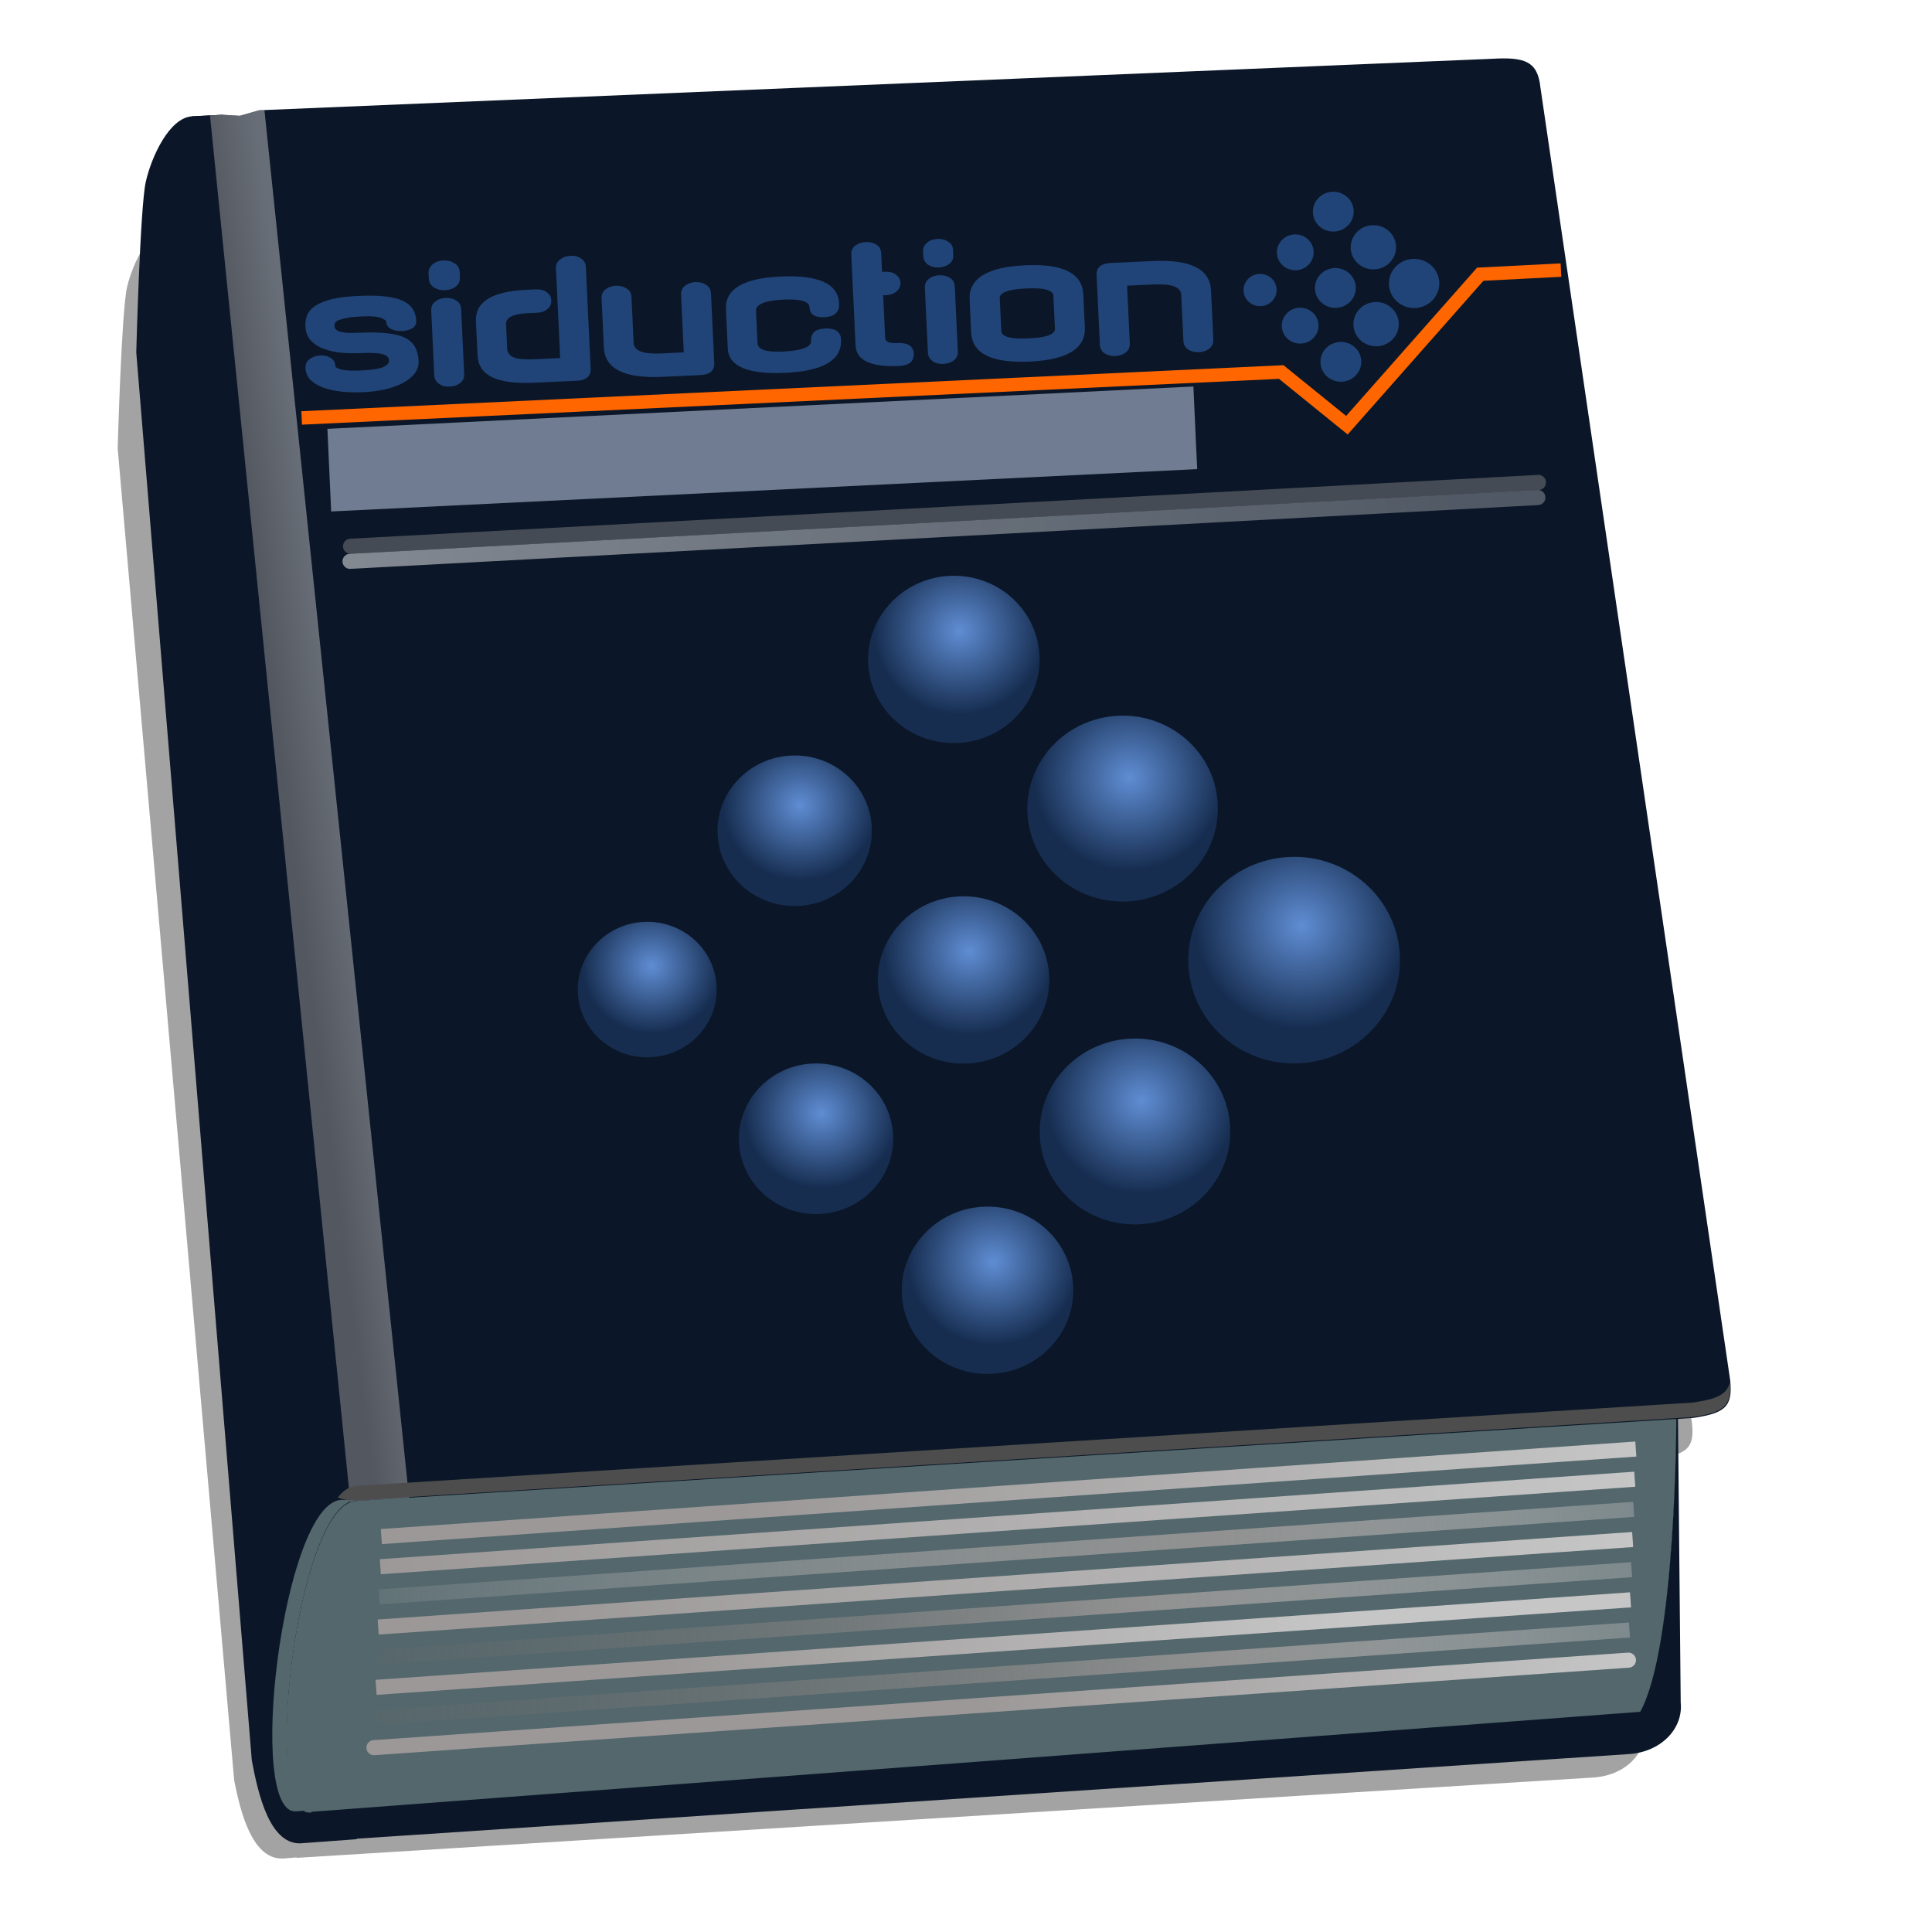 <?xml version="1.0" encoding="UTF-8" standalone="no"?>
<!-- Generator: Adobe Illustrator 12.0.0, SVG Export Plug-In . SVG Version: 6.00 Build 51448)  -->

<svg
   xmlns:ns="http://ns.adobe.com/SaveForWeb/1.0/"
   xmlns:dc="http://purl.org/dc/elements/1.1/"
   xmlns:cc="http://creativecommons.org/ns#"
   xmlns:rdf="http://www.w3.org/1999/02/22-rdf-syntax-ns#"
   xmlns:svg="http://www.w3.org/2000/svg"
   xmlns="http://www.w3.org/2000/svg"
   xmlns:xlink="http://www.w3.org/1999/xlink"
   xmlns:sodipodi="http://sodipodi.sourceforge.net/DTD/sodipodi-0.dtd"
   xmlns:inkscape="http://www.inkscape.org/namespaces/inkscape"
   xml:space="preserve"
   enable-background="new 0 0 128 128"
   overflow="visible"
   viewBox="0 0 128 128"
   height="128"
   width="128"
   sodipodi:version="0.32"
   sodipodi:docname="sidu-manual-ng.svg"
   inkscape:output_extension="org.inkscape.output.svg.inkscape"
   inkscape:version="0.91+devel r"
   id="svg1877"
   version="1.1"
   inkscape:export-filename="/kammer/bastelecke/github/git-siduction/manual/sidu-manual/icons/sidu-manual-ng.png"
   inkscape:export-xdpi="89"
   inkscape:export-ydpi="89"><defs
     id="defs282"><linearGradient
       id="linearGradient1245"><stop
         style="stop-color:#cccccc;stop-opacity:1;"
         offset="0"
         id="stop1247" /><stop
         id="stop1253"
         offset="0.5"
         style="stop-color:#dcdce5;stop-opacity:1;" /><stop
         style="stop-color:#ededed;stop-opacity:1;"
         offset="1"
         id="stop1249" /></linearGradient><linearGradient
       id="linearGradient4202"><stop
         style="stop-color:#ffffff;stop-opacity:1;"
         offset="0"
         id="stop4204" /><stop
         style="stop-color:#ffffff;stop-opacity:0.557;"
         offset="1"
         id="stop4206" /></linearGradient><linearGradient
       id="linearGradient4194"><stop
         style="stop-color:#8c0000;stop-opacity:1;"
         offset="0"
         id="stop4196" /><stop
         style="stop-color:#8c0000;stop-opacity:0.747;"
         offset="1"
         id="stop4198" /></linearGradient><linearGradient
       id="linearGradient3717"><stop
         id="stop3719"
         offset="0"
         style="stop-color:#696969;stop-opacity:0.152;" /><stop
         style="stop-color:#919191;stop-opacity:1;"
         offset="0.605"
         id="stop3721" /><stop
         id="stop3723"
         offset="1"
         style="stop-color:#bdbdbd;stop-opacity:0.392;" /></linearGradient><linearGradient
       id="linearGradient3709"><stop
         id="stop3711"
         offset="0"
         style="stop-color:#b3b3b3;stop-opacity:0.149;" /><stop
         style="stop-color:#919191;stop-opacity:1;"
         offset="0.669"
         id="stop3713" /><stop
         id="stop3715"
         offset="1"
         style="stop-color:#bdbdbd;stop-opacity:0.392;" /></linearGradient><linearGradient
       id="linearGradient3869"><stop
         id="stop3871"
         offset="0"
         style="stop-color:#696969;stop-opacity:0.152;" /><stop
         style="stop-color:#919191;stop-opacity:1;"
         offset="0.671"
         id="stop3873" /><stop
         id="stop3875"
         offset="1"
         style="stop-color:#bdbdbd;stop-opacity:0.392;" /></linearGradient><linearGradient
       id="linearGradient3851"><stop
         id="stop3859"
         offset="0"
         style="stop-color:#9c9898;stop-opacity:1;" /><stop
         style="stop-color:#c6c6c6;stop-opacity:1;"
         offset="1"
         id="stop3855" /></linearGradient><linearGradient
       id="linearGradient3081"><stop
         style="stop-color:#610000;stop-opacity:1;"
         offset="0"
         id="stop3083" /><stop
         style="stop-color:#540000;stop-opacity:1;"
         offset="1"
         id="stop3085" /></linearGradient><filter
       inkscape:collect="always"
       id="filter3051"><feGaussianBlur
         inkscape:collect="always"
         stdDeviation="0.129"
         id="feGaussianBlur3053" /></filter><clipPath
       clipPathUnits="userSpaceOnUse"
       id="clipPath3069"><path
         id="path3071"
         d="M 115.446,90.505 L 107.656,47.931 C 107.656,47.931 12.506,38.748 15.293,67.01 C 18.08,95.272 20.838,102.044 24.712,101.703 L 111.705,93.216 L 113.066,93.083 C 115.187,92.69 115.683,92.251 115.446,90.505 z"
         style="fill:#e20071"
         sodipodi:nodetypes="ccscccc" /></clipPath><filter
       inkscape:collect="always"
       id="filter3077"><feGaussianBlur
         inkscape:collect="always"
         stdDeviation="0.397"
         id="feGaussianBlur3079" /></filter><linearGradient
       inkscape:collect="always"
       xlink:href="#linearGradient3851"
       id="linearGradient3857"
       x1="66.157"
       y1="113.687"
       x2="109.881"
       y2="113.687"
       gradientUnits="userSpaceOnUse" /><linearGradient
       inkscape:collect="always"
       xlink:href="#linearGradient3869"
       id="linearGradient3867"
       x1="25.991"
       y1="111.687"
       x2="109.881"
       y2="111.687"
       gradientUnits="userSpaceOnUse" /><linearGradient
       inkscape:collect="always"
       xlink:href="#linearGradient3851"
       id="linearGradient3883"
       x1="44.886"
       y1="108.758"
       x2="90.469"
       y2="109.687"
       gradientUnits="userSpaceOnUse" /><linearGradient
       inkscape:collect="always"
       xlink:href="#linearGradient3851"
       id="linearGradient3891"
       x1="50.256"
       y1="98.035"
       x2="109.881"
       y2="99.687"
       gradientUnits="userSpaceOnUse" /><linearGradient
       inkscape:collect="always"
       xlink:href="#linearGradient3851"
       id="linearGradient3899"
       x1="35.848"
       y1="105.322"
       x2="109.881"
       y2="105.687"
       gradientUnits="userSpaceOnUse" /><linearGradient
       inkscape:collect="always"
       xlink:href="#linearGradient3717"
       id="linearGradient3907"
       x1="25.991"
       y1="107.687"
       x2="109.881"
       y2="107.687"
       gradientUnits="userSpaceOnUse" /><linearGradient
       inkscape:collect="always"
       xlink:href="#linearGradient3851"
       id="linearGradient2937"
       x1="25.991"
       y1="101.687"
       x2="109.881"
       y2="101.687"
       gradientUnits="userSpaceOnUse" /><linearGradient
       inkscape:collect="always"
       xlink:href="#linearGradient3709"
       id="linearGradient3326"
       x1="25.991"
       y1="103.687"
       x2="109.881"
       y2="103.687"
       gradientUnits="userSpaceOnUse" /><filter
       inkscape:collect="always"
       id="filter4128"><feGaussianBlur
         inkscape:collect="always"
         stdDeviation="0.134"
         id="feGaussianBlur4130" /></filter><filter
       inkscape:collect="always"
       x="-0.063"
       width="1.125"
       y="-0.204"
       height="1.409"
       id="filter4132"><feGaussianBlur
         inkscape:collect="always"
         stdDeviation="2.388"
         id="feGaussianBlur4134" /></filter><filter
       inkscape:collect="always"
       id="filter4188"><feGaussianBlur
         inkscape:collect="always"
         stdDeviation="2.29"
         id="feGaussianBlur4190" /></filter><linearGradient
       inkscape:collect="always"
       xlink:href="#linearGradient4202"
       id="linearGradient4208"
       x1="20"
       y1="25"
       x2="99.5"
       y2="25"
       gradientUnits="userSpaceOnUse" /><clipPath
       clipPathUnits="userSpaceOnUse"
       id="clipPath3538"><rect
         style="opacity:0.481;fill:#000000;fill-opacity:1;stroke:none"
         id="rect3540"
         width="353.099"
         height="76.848"
         x="230.042"
         y="476.253" /></clipPath><filter
       style="color-interpolation-filters:sRGB"
       id="filter8554-99-02"
       inkscape:label="Drop shadow"
       width="1.5"
       height="1.5"
       x="-0.25"
       y="-0.25"><feGaussianBlur
         id="feGaussianBlur8556-3-0"
         in="SourceAlpha"
         stdDeviation="1"
         result="blur" /><feColorMatrix
         id="feColorMatrix8558-6-1"
         result="bluralpha"
         type="matrix"
         values="-1 0 0 0 1 0 -1 0 0 1 0 0 -1 0 1 0 0 0 0.5 0 " /><feOffset
         id="feOffset8560-0-9"
         in="bluralpha"
         dx="1"
         dy="-1"
         result="offsetBlur" /><feMerge
         id="feMerge8562-5-62"><feMergeNode
           id="feMergeNode8564-0-1"
           in="offsetBlur" /><feMergeNode
           id="feMergeNode8566-2-20"
           in="SourceGraphic" /></feMerge></filter><radialGradient
       inkscape:collect="always"
       xlink:href="#linearGradient6147-1-1-4-4-7"
       id="radialGradient4414-6"
       gradientUnits="userSpaceOnUse"
       gradientTransform="matrix(1.051,1.051,-1.051,1.051,525.89,-1084.383)"
       spreadMethod="pad"
       cx="1027.858"
       cy="477.451"
       fx="1027.858"
       fy="477.451"
       r="57.48" /><linearGradient
       id="linearGradient6147-1-1-4-4-7"><stop
         style="stop-color:#5f8dd3;stop-opacity:1;"
         offset="0"
         id="stop6149-6-3-9-3-3" /><stop
         style="stop-color:#162d50;stop-opacity:1;"
         offset="1"
         id="stop6151-5-0-9-5-1" /></linearGradient><radialGradient
       inkscape:collect="always"
       xlink:href="#linearGradient6147-1-1-5-94-7-1"
       id="radialGradient4416-0"
       gradientUnits="userSpaceOnUse"
       gradientTransform="matrix(0.946,0.946,-0.946,0.946,447.863,-788.201)"
       spreadMethod="pad"
       cx="1027.858"
       cy="477.451"
       fx="1027.858"
       fy="477.451"
       r="57.48" /><linearGradient
       id="linearGradient6147-1-1-5-94-7-1"><stop
         style="stop-color:#5f8dd3;stop-opacity:1;"
         offset="0"
         id="stop6149-6-3-5-2-4-9" /><stop
         style="stop-color:#162d50;stop-opacity:1;"
         offset="1"
         id="stop6151-5-0-3-06-3-0" /></linearGradient><radialGradient
       inkscape:collect="always"
       xlink:href="#linearGradient6147-1-1-0-9-4-5"
       id="radialGradient4418-7"
       gradientUnits="userSpaceOnUse"
       gradientTransform="matrix(0.946,0.946,-0.946,0.946,450.905,-1055.452)"
       spreadMethod="pad"
       cx="1027.858"
       cy="477.451"
       fx="1027.858"
       fy="477.451"
       r="57.48" /><linearGradient
       id="linearGradient6147-1-1-0-9-4-5"><stop
         style="stop-color:#5f8dd3;stop-opacity:1;"
         offset="0"
         id="stop6149-6-3-3-5-6-6" /><stop
         style="stop-color:#162d50;stop-opacity:1;"
         offset="1"
         id="stop6151-5-0-36-6-9-7" /></linearGradient><radialGradient
       inkscape:collect="always"
       xlink:href="#linearGradient6147-1-1-5-3-14-2-7"
       id="radialGradient4420-0"
       gradientUnits="userSpaceOnUse"
       gradientTransform="matrix(0.851,0.851,-0.851,0.851,367.166,-775.374)"
       spreadMethod="pad"
       cx="1027.858"
       cy="477.451"
       fx="1027.858"
       fy="477.451"
       r="57.48" /><linearGradient
       id="linearGradient6147-1-1-5-3-14-2-7"><stop
         style="stop-color:#5f8dd3;stop-opacity:1;"
         offset="0"
         id="stop6149-6-3-5-0-3-2-4" /><stop
         style="stop-color:#162d50;stop-opacity:1;"
         offset="1"
         id="stop6151-5-0-3-0-7-6-0" /></linearGradient><radialGradient
       inkscape:collect="always"
       xlink:href="#linearGradient6147-1-1-0-5-7-1-64"
       id="radialGradient4422-1"
       gradientUnits="userSpaceOnUse"
       gradientTransform="matrix(0.851,0.851,-0.851,0.851,372.268,-1040.564)"
       spreadMethod="pad"
       cx="1027.858"
       cy="477.451"
       fx="1027.858"
       fy="477.451"
       r="57.48" /><linearGradient
       id="linearGradient6147-1-1-0-5-7-1-64"><stop
         style="stop-color:#5f8dd3;stop-opacity:1;"
         offset="0"
         id="stop6149-6-3-3-1-3-2-7" /><stop
         style="stop-color:#162d50;stop-opacity:1;"
         offset="1"
         id="stop6151-5-0-36-1-39-8-4" /></linearGradient><radialGradient
       inkscape:collect="always"
       xlink:href="#linearGradient6147-1-1-0-2-4-9-8"
       id="radialGradient4424-0"
       gradientUnits="userSpaceOnUse"
       gradientTransform="matrix(0.851,0.851,-0.851,0.851,374.016,-518.013)"
       spreadMethod="pad"
       cx="1027.858"
       cy="477.451"
       fx="1027.858"
       fy="477.451"
       r="57.48" /><linearGradient
       id="linearGradient6147-1-1-0-2-4-9-8"><stop
         style="stop-color:#5f8dd3;stop-opacity:1;"
         offset="0"
         id="stop6149-6-3-3-4-4-28-5" /><stop
         style="stop-color:#162d50;stop-opacity:1;"
         offset="1"
         id="stop6151-5-0-36-9-49-8-8" /></linearGradient><radialGradient
       inkscape:collect="always"
       xlink:href="#linearGradient6147-1-1-5-3-1-3-6-2"
       id="radialGradient4426-1"
       gradientUnits="userSpaceOnUse"
       gradientTransform="matrix(0.766,0.766,-0.766,0.766,288.178,-519.679)"
       spreadMethod="pad"
       cx="1027.858"
       cy="477.451"
       fx="1027.858"
       fy="477.451"
       r="57.48" /><linearGradient
       id="linearGradient6147-1-1-5-3-1-3-6-2"><stop
         style="stop-color:#5f8dd3;stop-opacity:1;"
         offset="0"
         id="stop6149-6-3-5-0-7-8-8-6" /><stop
         style="stop-color:#162d50;stop-opacity:1;"
         offset="1"
         id="stop6151-5-0-3-0-2-32-3-0" /></linearGradient><radialGradient
       inkscape:collect="always"
       xlink:href="#linearGradient6147-1-1-0-5-6-5-3-6"
       id="radialGradient4428-3"
       gradientUnits="userSpaceOnUse"
       gradientTransform="matrix(0.766,0.766,-0.766,0.766,283.389,-774.979)"
       spreadMethod="pad"
       cx="1027.858"
       cy="477.451"
       fx="1027.858"
       fy="477.451"
       r="57.48" /><linearGradient
       id="linearGradient6147-1-1-0-5-6-5-3-6"><stop
         style="stop-color:#5f8dd3;stop-opacity:1;"
         offset="0"
         id="stop6149-6-3-3-1-1-4-3-6" /><stop
         style="stop-color:#162d50;stop-opacity:1;"
         offset="1"
         id="stop6151-5-0-36-1-5-3-3-4" /></linearGradient><radialGradient
       inkscape:collect="always"
       xlink:href="#linearGradient6147-1-1-5-3-1-8-4-0-6"
       id="radialGradient4430-7"
       gradientUnits="userSpaceOnUse"
       gradientTransform="matrix(0.689,0.689,-0.689,0.689,199.774,-532.329)"
       spreadMethod="pad"
       cx="1027.858"
       cy="477.451"
       fx="1027.858"
       fy="477.451"
       r="57.48" /><linearGradient
       id="linearGradient6147-1-1-5-3-1-8-4-0-6"><stop
         style="stop-color:#5f8dd3;stop-opacity:1;"
         offset="0"
         id="stop6149-6-3-5-0-7-1-9-4-2" /><stop
         style="stop-color:#162d50;stop-opacity:1;"
         offset="1"
         id="stop6151-5-0-3-0-2-3-5-7-8" /></linearGradient><linearGradient
       inkscape:collect="always"
       xlink:href="#linearGradient3851"
       id="linearGradient1261"
       x1="19.686"
       y1="51.57"
       x2="23.48"
       y2="51.264"
       gradientUnits="userSpaceOnUse"
       gradientTransform="matrix(0.999,-0.047,0.047,0.999,-3.094,2.881)" /></defs><sodipodi:namedview
     inkscape:window-height="852"
     inkscape:window-width="1440"
     inkscape:pageshadow="2"
     inkscape:pageopacity="0.0"
     guidetolerance="10.0"
     gridtolerance="10.0"
     objecttolerance="10.0"
     borderopacity="1.0"
     bordercolor="#666666"
     pagecolor="#ffffff"
     id="base"
     inkscape:zoom="3.2660965"
     inkscape:cx="22.300163"
     inkscape:cy="57.505165"
     inkscape:window-x="0"
     inkscape:window-y="24"
     inkscape:current-layer="g220"
     showgrid="false"
     inkscape:snap-global="false"
     inkscape:window-maximized="1"><inkscape:grid
       type="xygrid"
       id="grid103179"
       empspacing="4"
       visible="true"
       enabled="true" /></sodipodi:namedview><filter
     id="AI_Sfocatura_3"><feGaussianBlur
       stdDeviation="3"
       id="feGaussianBlur5" /></filter><linearGradient
     id="path2797_1_"
     gradientUnits="userSpaceOnUse"
     x1="66.357"
     y1="118.275"
     x2="66.357"
     y2="99.056"
     gradientTransform="matrix(0.999,0.035,-0.035,0.999,2.443,-3.063)"><stop
       offset="0"
       style="stop-color:#DEDEDE"
       id="stop8" /><stop
       offset="1"
       style="stop-color:#FFFFFF"
       id="stop10" /></linearGradient><radialGradient
     id="XMLID_3_"
     cx="23.421"
     cy="-24.194"
     r="152.103"
     gradientTransform="matrix(0.997,0.082,-0.082,0.993,5.792,-5.462)"
     gradientUnits="userSpaceOnUse"><stop
       offset="0.053"
       style="stop-color:#ffffff;stop-opacity:1;"
       id="stop31" /><stop
       offset="0.663"
       style="stop-color:#c9b4b4;stop-opacity:1;"
       id="stop33" /><stop
       offset="0.905"
       style="stop-color:#908888;stop-opacity:1;"
       id="stop35" /></radialGradient><linearGradient
     id="XMLID_4_"
     gradientUnits="userSpaceOnUse"
     x1="8.972"
     y1="68.407"
     x2="19.359"
     y2="67.088"
     gradientTransform="matrix(0.997,0.082,-0.082,0.997,5.809,-5.678)"
     xlink:href="#linearGradient3851"><stop
       offset="0.314"
       style="stop-color:#8A2121"
       id="stop40" /><stop
       offset="0.537"
       style="stop-color:#8C2323"
       id="stop42" /><stop
       offset="0.64"
       style="stop-color:#942A2A"
       id="stop44" /><stop
       offset="0.719"
       style="stop-color:#A03636"
       id="stop46" /><stop
       offset="0.784"
       style="stop-color:#B34846"
       id="stop48" /><stop
       offset="0.842"
       style="stop-color:#CA5E5C"
       id="stop50" /><stop
       offset="0.864"
       style="stop-color:#D56966"
       id="stop52" /><stop
       offset="0.917"
       style="stop-color:#E29390"
       id="stop54" /><stop
       offset="1"
       style="stop-color:#7A1212"
       id="stop56" /></linearGradient><linearGradient
     id="XMLID_5_"
     gradientUnits="userSpaceOnUse"
     x1="17.644"
     y1="56.165"
     x2="24.735"
     y2="55.168"
     gradientTransform="matrix(0.997,0.082,-0.082,0.997,5.809,-5.678)"
     xlink:href="#linearGradient4194"><stop
       offset="0"
       style="stop-color:#ffafaf;stop-opacity:1;"
       id="stop61" /><stop
       offset="0.316"
       style="stop-color:#FFFFFF"
       id="stop63" /><stop
       offset="0.603"
       style="stop-color:#BF0303"
       id="stop65" /></linearGradient><linearGradient
     id="XMLID_8_"
     gradientUnits="userSpaceOnUse"
     x1="22.209"
     y1="122.446"
     x2="22.209"
     y2="101.702"
     gradientTransform="translate(0,-1)"><stop
       offset="0"
       style="stop-color:#9C0F0F"
       id="stop100" /><stop
       offset="1"
       style="stop-color:#FF8080"
       id="stop102" /></linearGradient><g
     id="g220"><path
       inkscape:connector-curvature="0"
       transform="matrix(0.986,0.035,-0.033,0.945,1.265,4.727)"
       id="path4186"
       d="m 97.375,3.5 c -0.227,0.008 -0.485,0.038 -0.75,0.062 l -81.562,6.281 -1.25,0.406 -1.125,-0.031 -2.031,0.188 C 9.145,10.546 8.067,13.163 7.75,14.844 7.433,16.525 7.5,26.156 7.5,26.156 L 18.438,119.125 c 0.476,2.119 1.398,5.678 3.594,5.344 l 0.781,-0.094 0,0.031 86.781,-8.844 c 2.12,-0.194 3.583,-1.786 3.344,-3.531 l -0.844,-18.844 0.969,-0.094 c 2.121,-0.393 2.612,-0.848 2.375,-2.594 L 99.875,5.344 C 99.667,3.816 98.966,3.441 97.375,3.5 z"
       style="opacity:0.6;fill:#000000;fill-opacity:1;filter:url(#filter4188)" /><path
       inkscape:connector-curvature="0"
       style="fill:#53676c"
       d="m 111.084,94.01 c 0,0 -0.019,15.18 -2.398,19.469 l -88.089,6.611 c -3.412,0.398 -0.922,-20.438 2.962,-20.642 l 87.526,-5.437 z"
       sodipodi:nodetypes="ccccc"
       id="path2797" /><g
       transform="matrix(0.999,0.035,-0.035,0.999,-17.545,-3.768)"
       id="g13"
       style="fill:#53676c"><defs
         id="defs15"><path
           inkscape:connector-curvature="0"
           d="m 111.992,92.226 c 0,0 0.516,15.171 -1.711,19.541 l -87.802,9.709 c -3.396,0.518 -1.641,-20.393 2.233,-20.733 l 87.28,-8.517 z"
           sodipodi:nodetypes="ccccc"
           id="path2797_2_" /></defs><clipPath
         id="path2797_3_"><use
           height="128"
           width="128"
           y="0"
           x="0"
           id="use19"
           xlink:href="#path2797_2_" /></clipPath><g
         transform="translate(20,0)"
         style="filter:url(#filter4132);fill:#53676c"
         id="g21"
         clip-path="url(#path2797_3_)"><linearGradient
           y2="105.285"
           x2="112.043"
           y1="105.285"
           x1="20.4"
           gradientUnits="userSpaceOnUse"
           id="XMLID_1_"><stop
             id="stop24"
             style="stop-color:#2E3436"
             offset="0.32" /><stop
             id="stop26"
             style="stop-color:#888A85"
             offset="1" /></linearGradient><path
           inkscape:connector-curvature="0"
           style="fill:#53676c"
           id="path28"
           d="m 25.677,102.664 86.366,-8.427 c -0.011,-1.794 -0.051,-3.934 -0.051,-3.934 L 23.748,98.82 c -3.58,0.314 -4.384,19.146 -1.951,21.447 -0.708,-5.733 0.999,-17.35 3.88,-17.603 z" /></g></g><path
       inkscape:connector-curvature="0"
       style="fill:#0b1728;fill-opacity:1"
       id="path37"
       d="M 114.63,91.451 102.059,5.807 C 101.883,4.054 101.013,3.773 98.889,3.893 L 17.156,7.306 15.892,7.672 14.749,7.603 12.733,7.705 C 11.218,7.791 19.136,121.118 19.136,121.118 l 1.46,-1.029 c -3.412,0.398 -0.922,-20.438 2.962,-20.642 l 87.238,-5.418 1.365,-0.085 c 2.134,-0.318 2.645,-0.739 2.469,-2.493 z" /><path
       inkscape:connector-curvature="0"
       style="fill:#0b1728;fill-opacity:1"
       id="path58"
       d="m 20.596,120.089 c -3.412,0.398 -0.922,-20.438 2.962,-20.642 0,0 -8.807,-91.84 -8.809,-91.843 L 12.733,7.706 C 11.218,7.792 10.033,10.383 9.657,12.052 9.281,13.721 9.028,23.35 9.028,23.35 l 7.655,93.277 c 0.401,2.134 1.177,5.743 3.384,5.487 l 3.553,-0.261 1.103,-2.073 -4.126,0.31 z" /><path
       inkscape:connector-curvature="0"
       style="opacity:0.5;fill:url(#linearGradient1261);fill-opacity:1"
       id="path67"
       d="m 23.558,99.446 3.542,-0.218 -9.581,-91.936 -0.362,0.015 -1.264,0.366 -1.143,-0.069 -0.838,0.043 9.298,91.877 c 0.114,-0.043 0.231,-0.07 0.348,-0.077 z" /><g
       style="fill:#0b1728"
       transform="matrix(0.999,0.035,-0.035,0.999,2.443,-3.063)"
       id="g69"><g
         style="fill:#0b1728"
         id="g71"><linearGradient
           y2="90.542"
           x2="111.525"
           y1="116.311"
           x1="70.734"
           gradientUnits="userSpaceOnUse"
           id="XMLID_6_"><stop
             id="stop74"
             style="stop-color:#8A2121"
             offset="0.314" /><stop
             id="stop76"
             style="stop-color:#8E2525"
             offset="0.426" /><stop
             id="stop78"
             style="stop-color:#9A3130"
             offset="0.543" /><stop
             id="stop80"
             style="stop-color:#AF4543"
             offset="0.66" /><stop
             id="stop82"
             style="stop-color:#CC605D"
             offset="0.778" /><stop
             id="stop84"
             style="stop-color:#D56966"
             offset="0.811" /><stop
             id="stop86"
             style="stop-color:#E29390"
             offset="1" /></linearGradient><path
           inkscape:connector-curvature="0"
           style="fill:#0b1728"
           id="path88"
           d="m 112.942,112.02 -0.846,-18.938 -0.104,0.104 c 0,0 0.516,15.171 -1.711,19.541 l -87.802,9.709 0.318,1.957 86.803,-8.837 c 2.12,-0.194 3.581,-1.791 3.342,-3.536 z" /></g></g><g
       transform="matrix(0.999,0.035,-0.035,0.999,2.443,-3.063)"
       style="fill:#4d4d4d;fill-opacity:1;filter:url(#filter3077)"
       clip-path="url(#clipPath3069)"
       id="g90"><linearGradient
         y2="103.265"
         x2="20.674"
         y1="103.265"
         x1="115.493"
         gradientUnits="userSpaceOnUse"
         id="XMLID_7_"><stop
           id="stop93"
           style="stop-color:#590000;fill-opacity:1;fill:url(#linearGradient3087)"
           offset="0" /><stop
           id="stop95"
           style="stop-color:#8A2121;fill-opacity:1;fill:url(#linearGradient3087)"
           offset="0.905" /></linearGradient><path
         inkscape:connector-curvature="0"
         style="fill:#4d4d4d;fill-opacity:1"
         id="path97"
         d="m 113.066,92.121 -1.361,0.133 -86.993,8.488 c -2.506,0.22 -4.124,9.051 -4.035,15.118 0.081,-5.996 1.658,-13.947 4.035,-14.158 l 86.993,-8.487 1.361,-0.133 c 2.047,-0.378 2.573,-0.812 2.394,-2.413 -0.155,0.845 -0.831,1.162 -2.394,1.452 z" /></g><line
       style="opacity:0.5;fill:none;stroke:url(#linearGradient4208);stroke-linecap:round"
       id="line261"
       y2="37.19"
       x2="23.191"
       y1="32.963"
       x1="101.889" /><line
       style="opacity:0.5;fill:#808080;stroke:#808080;stroke-linecap:round"
       id="line263"
       y2="36.191"
       x2="23.226"
       y1="31.964"
       x1="101.924" /><g
       transform="matrix(0.999,0.035,-0.035,0.999,2.443,-3.063)"
       style="filter:url(#filter4128);fill:#374548"
       id="g3725"><line
         x1="26.491"
         y1="108.041"
         x2="109.381"
         y2="99.333"
         id="line265"
         style="fill:#53676c;stroke:url(#linearGradient3326)" /><line
         x1="26.491"
         y1="106.041"
         x2="109.381"
         y2="97.333"
         id="line267"
         style="fill:#53676c;stroke:url(#linearGradient2937)" /><line
         x1="26.491"
         y1="104.041"
         x2="109.381"
         y2="95.333"
         id="line269"
         style="fill:#53676c;stroke:url(#linearGradient3891)" /><line
         x1="26.491"
         y1="110.041"
         x2="109.381"
         y2="101.333"
         id="line271"
         style="fill:#53676c;stroke:url(#linearGradient3899)" /><line
         x1="26.491"
         y1="112.041"
         x2="109.381"
         y2="103.333"
         id="line273"
         style="fill:#53676c;stroke:url(#linearGradient3907)" /><line
         x1="26.491"
         y1="114.041"
         x2="109.381"
         y2="105.333"
         id="line275"
         style="fill:#53676c;stroke:url(#linearGradient3883)" /><line
         x1="26.491"
         y1="116.041"
         x2="109.381"
         y2="107.333"
         id="line277"
         style="fill:#53676c;stroke:url(#linearGradient3867)" /><line
         x1="26.491"
         y1="118.041"
         x2="109.381"
         y2="109.333"
         id="line279"
         style="fill:#53676c;stroke:url(#linearGradient3857);stroke-linecap:round" /></g><path
       transform="matrix(0.999,0.035,-0.035,0.999,2.408,-2.064)"
       inkscape:connector-curvature="0"
       style="fill:#53676c;filter:url(#filter3051)"
       id="path104"
       d="m 24.712,100.702 -0.964,0 c -3.874,0.342 -5.63,21.252 -2.233,20.734 l 0.559,-0.062 c -2.834,-1.19 -1.069,-20.345 2.638,-20.672 z" /><g
       inkscape:transform-center-y="1.3212605"
       inkscape:transform-center-x="-0.70585287"
       transform="matrix(0.082,-0.004,0.004,0.08,-6.327,25.921)"
       style="display:inline"
       id="g6718-5-6-0"><path
         inkscape:connector-curvature="0"
         id="path4680-7-52-4"
         d="m 1182.505,525.973 c 0,-47.175 -38.242,-85.417 -85.417,-85.417 -47.176,9.8e-4 -85.417,38.243 -85.418,85.417 0,47.175 38.242,85.416 85.417,85.417 47.175,-8e-5 85.418,-38.243 85.418,-85.417 z"
         style="fill:url(#radialGradient4414-6);fill-opacity:1;fill-rule:nonzero;stroke:none;display:inline" /><path
         id="path4680-8-3-6-6"
         d="m 1038.817,661.12 c 0,-42.457 -34.417,-76.875 -76.875,-76.875 -42.458,8.1e-4 -76.876,34.418 -76.876,76.876 3e-5,42.457 34.417,76.875 76.875,76.875 42.457,-2e-5 76.876,-34.419 76.876,-76.876 z"
         style="fill:url(#radialGradient4416-0);fill-opacity:1;fill-rule:nonzero;stroke:none;display:inline"
         inkscape:connector-curvature="0" /><path
         id="path4680-87-9-5-7"
         d="m 1041.858,393.868 c 10e-5,-42.457 -34.417,-76.875 -76.875,-76.875 -42.458,8.2e-4 -76.876,34.418 -76.876,76.876 4e-5,42.457 34.418,76.875 76.875,76.875 42.457,-1.7e-4 76.876,-34.419 76.876,-76.876 z"
         style="fill:url(#radialGradient4418-7);fill-opacity:1;fill-rule:nonzero;stroke:none;display:inline"
         inkscape:connector-curvature="0" /><path
         id="path4680-8-4-0-87-6"
         d="m 899.025,529.015 c -2e-5,-38.212 -30.976,-69.187 -69.187,-69.187 -38.212,7.3e-4 -69.188,30.976 -69.188,69.188 3e-5,38.212 30.976,69.187 69.187,69.187 38.212,-5e-5 69.188,-30.977 69.188,-69.188 z"
         style="fill:url(#radialGradient4420-0);fill-opacity:1;fill-rule:nonzero;stroke:none;display:inline"
         inkscape:connector-curvature="0" /><path
         id="path4680-87-5-7-9-0"
         d="m 904.127,263.824 c -10e-6,-38.212 -30.976,-69.187 -69.187,-69.187 -38.212,7.2e-4 -69.188,30.976 -69.188,69.188 2e-5,38.212 30.976,69.187 69.187,69.187 38.212,-6e-5 69.188,-30.977 69.188,-69.188 z"
         style="fill:url(#radialGradient4422-1);fill-opacity:1;fill-rule:nonzero;stroke:none;display:inline"
         inkscape:connector-curvature="0" /><path
         id="path4680-87-6-2-6-9"
         d="m 905.874,786.375 c -3e-5,-38.212 -30.976,-69.187 -69.187,-69.187 -38.212,7.3e-4 -69.188,30.976 -69.188,69.188 4e-5,38.212 30.976,69.187 69.187,69.187 38.212,-7e-5 69.188,-30.977 69.188,-69.188 z"
         style="fill:url(#radialGradient4424-0);fill-opacity:1;fill-rule:nonzero;stroke:none;display:inline"
         inkscape:connector-curvature="0" /><path
         id="path4680-8-4-2-7-0-7"
         d="m 766.85,654.27 c -10e-6,-34.391 -27.878,-62.269 -62.269,-62.269 -34.391,6.5e-4 -62.269,27.879 -62.269,62.269 10e-6,34.391 27.878,62.269 62.269,62.269 34.39,-5e-5 62.269,-27.879 62.269,-62.269 z"
         style="fill:url(#radialGradient4426-1);fill-opacity:1;fill-rule:nonzero;stroke:none;display:inline"
         inkscape:connector-curvature="0" /><path
         id="path4680-87-5-9-2-4-5"
         d="m 762.062,398.97 c -3e-5,-34.391 -27.878,-62.269 -62.269,-62.269 -34.391,6.6e-4 -62.269,27.879 -62.269,62.269 0,34.391 27.878,62.269 62.269,62.269 34.39,-5e-5 62.269,-27.879 62.269,-62.269 z"
         style="fill:url(#radialGradient4428-3);fill-opacity:1;fill-rule:nonzero;stroke:none;display:inline"
         inkscape:connector-curvature="0" /><path
         id="path4680-8-4-2-6-9-1-9"
         d="m 630.579,524.226 c -1e-5,-30.951 -25.09,-56.042 -56.042,-56.042 -30.952,5.8e-4 -56.042,25.091 -56.042,56.042 2e-5,30.951 25.09,56.042 56.042,56.042 30.951,-5e-5 56.043,-25.091 56.042,-56.042 z"
         style="fill:url(#radialGradient4430-7);fill-opacity:1;fill-rule:nonzero;stroke:none;display:inline"
         inkscape:connector-curvature="0" /></g><g
       inkscape:export-ydpi="89"
       inkscape:export-xdpi="89"
       inkscape:export-filename="/home/coruja/siduction/artwork/coruja.web.header.png"
       id="g381"
       style="display:inline;fill:#214478"
       transform="matrix(0.283,-0.013,0.013,0.276,-383.9,-232.794)"><g
         id="g383"
         style="fill:#214478;filter:url(#filter8554-99-02)"
         transform="translate(-27.229,-10.611)"><g
           style="fill:#214478;fill-opacity:1"
           inkscape:export-ydpi="90"
           inkscape:export-xdpi="90"
           inkscape:export-filename="/home/xweber/src/siduction/artwork-newsid/candidates/document/ec-dots.png"
           id="g385"
           transform="matrix(0.656,0,0,0.656,1303.352,859.76)"><path
             inkscape:connector-curvature="0"
             id="path387"
             style="font-size:268.141px;font-style:normal;font-variant:normal;font-weight:normal;font-stretch:normal;line-height:125%;letter-spacing:0px;word-spacing:0px;fill:#214478;fill-opacity:1;stroke:none;font-family:Axaxax;-inkscape-font-specification:Axaxax"
             d="m 180.339,201.325 q 10.67,0 15.412,2.371 4.742,2.371 4.742,7.621 0,1.948 -1.609,2.794 -1.524,0.762 -3.641,0.762 -2.202,0 -3.811,-0.931 -1.609,-0.931 -1.609,-2.625 0,-0.762 -1.863,-1.609 -1.863,-0.847 -6.69,-0.847 -3.218,0 -5.166,0.254 -1.948,0.254 -3.049,0.677 -1.101,0.339 -1.44,0.931 -0.339,0.508 -0.339,1.016 0,0.677 0.339,1.27 0.339,0.593 1.355,1.016 1.016,0.339 2.794,0.593 1.778,0.169 4.657,0.169 5.674,0 9.569,0.677 3.895,0.593 6.266,1.948 2.371,1.355 3.387,3.557 1.016,2.117 1.016,5.166 0,2.286 -1.44,4.234 -1.44,1.863 -4.149,3.303 -2.625,1.355 -6.351,2.117 -3.726,0.762 -8.214,0.762 -4.234,0 -7.96,-0.593 -3.641,-0.593 -6.351,-1.778 -2.71,-1.186 -4.319,-2.964 -1.609,-1.863 -1.609,-4.403 0,-2.117 1.609,-3.218 1.694,-1.186 3.98,-1.186 2.032,0 3.557,1.101 1.524,1.016 1.524,3.049 0,0.677 2.032,1.355 2.032,0.677 7.113,0.677 5.589,0 7.791,-0.847 2.286,-0.847 2.286,-2.286 0,-0.762 -0.423,-1.355 -0.423,-0.593 -1.524,-1.016 -1.101,-0.423 -2.964,-0.593 -1.863,-0.254 -4.742,-0.254 -4.403,0 -8.045,-0.593 -3.557,-0.677 -6.182,-1.948 -2.54,-1.355 -3.98,-3.303 -1.355,-2.032 -1.355,-4.827 0,-2.286 0.847,-4.149 0.847,-1.863 3.049,-3.218 2.202,-1.355 5.928,-2.117 3.726,-0.762 9.569,-0.762 z"
             inkscape:export-filename="/home/xweber/daten/siduction/text_plus_symbol_as_bit1.png"
             inkscape:export-xdpi="150"
             inkscape:export-ydpi="150" /><path
             inkscape:connector-curvature="0"
             id="path389"
             style="font-size:268.141px;font-style:normal;font-variant:normal;font-weight:normal;font-stretch:normal;line-height:125%;letter-spacing:0px;word-spacing:0px;fill:#214478;fill-opacity:1;stroke:none;font-family:Axaxax;-inkscape-font-specification:Axaxax"
             d="m 211.345,190.232 q 2.202,0 3.726,1.186 1.609,1.101 1.609,3.049 l 0,1.863 q 0,2.117 -1.609,3.218 -1.524,1.101 -3.726,1.101 -2.286,0 -3.811,-1.186 -1.524,-1.186 -1.524,-3.133 l 0,-1.863 q 0,-1.778 1.44,-2.964 1.44,-1.27 3.895,-1.27 z m 0,13.295 q 2.202,0 3.726,1.101 1.609,1.101 1.609,3.218 l 0,23.795 q 0,2.032 -1.609,3.218 -1.524,1.101 -3.726,1.101 -2.456,0 -3.895,-1.27 -1.44,-1.27 -1.44,-3.049 l 0,-23.795 q 0,-1.948 1.524,-3.133 1.524,-1.186 3.811,-1.186 z"
             inkscape:export-filename="/home/xweber/daten/siduction/text_plus_symbol_as_bit1.png"
             inkscape:export-xdpi="150"
             inkscape:export-ydpi="150" /><path
             inkscape:connector-curvature="0"
             id="path391"
             style="font-size:268.141px;font-style:normal;font-variant:normal;font-weight:normal;font-stretch:normal;line-height:125%;letter-spacing:0px;word-spacing:0px;fill:#214478;fill-opacity:1;stroke:none;font-family:Axaxax;-inkscape-font-specification:Axaxax"
             d="m 256.469,190.232 q 2.456,0 3.895,1.27 1.44,1.186 1.44,2.964 l 0,37.259 q 0,4.234 -5.25,4.234 l -14.988,0 q -10.162,0 -14.988,-2.71 -4.827,-2.71 -4.827,-8.214 l 0,-12.448 q 0,-10.67 18.46,-10.67 l 3.387,0 q 2.54,0 3.895,1.27 1.44,1.186 1.44,2.964 0,1.948 -1.524,3.133 -1.524,1.186 -3.811,1.186 l -3.387,0 q -7.791,0 -7.791,3.641 l 0,8.976 q 0,2.202 2.202,3.303 2.202,1.016 7.029,1.016 l 9.484,0 0,-32.941 q 0,-1.948 1.609,-3.049 1.609,-1.186 3.726,-1.186 z"
             inkscape:export-filename="/home/xweber/daten/siduction/text_plus_symbol_as_bit1.png"
             inkscape:export-xdpi="150"
             inkscape:export-ydpi="150" /><path
             inkscape:connector-curvature="0"
             id="path393"
             style="font-size:268.141px;font-style:normal;font-variant:normal;font-weight:normal;font-stretch:normal;line-height:125%;letter-spacing:0px;word-spacing:0px;fill:#214478;fill-opacity:1;stroke:none;font-family:Axaxax;-inkscape-font-specification:Axaxax"
             d="m 287.113,235.959 q -20.239,0 -20.239,-11.686 l 0,-17.952 q 0,-2.117 1.524,-3.218 1.609,-1.186 3.811,-1.186 2.117,0 3.726,1.186 1.609,1.101 1.609,3.218 l 0,16.851 q 0,4.234 9.569,4.234 l 8.129,0 0,-21.085 q 0,-2.117 1.524,-3.218 1.609,-1.186 3.811,-1.186 2.117,0 3.726,1.186 1.609,1.101 1.609,3.218 l 0,25.489 q 0,4.149 -5.335,4.149 l -13.464,0 z"
             inkscape:export-filename="/home/xweber/daten/siduction/text_plus_symbol_as_bit1.png"
             inkscape:export-xdpi="150"
             inkscape:export-ydpi="150" /><path
             inkscape:connector-curvature="0"
             id="path395"
             style="font-size:268.141px;font-style:normal;font-variant:normal;font-weight:normal;font-stretch:normal;line-height:125%;letter-spacing:0px;word-spacing:0px;fill:#214478;fill-opacity:1;stroke:none;font-family:Axaxax;-inkscape-font-specification:Axaxax"
             d="m 330.967,201.325 q 20.408,0 20.408,10.839 0,4.742 -5.504,4.742 -5.081,0 -5.081,-3.811 0,-3.303 -9.061,-3.303 -10.077,0 -10.077,3.726 l 0,11.771 q 0,3.472 8.722,3.472 10.416,0 10.416,-3.472 0,-4.234 5.081,-4.234 5.589,0 5.589,4.234 0,11.263 -20.323,11.263 -20.154,0 -20.154,-9.823 l 0,-14.396 q 0,-11.008 19.985,-11.008 z"
             inkscape:export-filename="/home/xweber/daten/siduction/text_plus_symbol_as_bit1.png"
             inkscape:export-xdpi="150"
             inkscape:export-ydpi="150" /><path
             inkscape:connector-curvature="0"
             id="path397"
             style="font-size:268.141px;font-style:normal;font-variant:normal;font-weight:normal;font-stretch:normal;line-height:125%;letter-spacing:0px;word-spacing:0px;fill:#214478;fill-opacity:1;stroke:none;font-family:Axaxax;-inkscape-font-specification:Axaxax"
             d="m 367.196,201.327 0.962,-0.002 c 1.694,-0.003 3.02,0.423 3.98,1.27 0.96,0.847 1.44,1.863 1.44,3.049 0,1.129 -0.48,2.117 -1.44,2.964 -0.96,0.847 -2.287,1.303 -3.98,1.27 l -0.962,-0.018 0.004,15.684 c 0,1.355 1.411,2.032 4.234,2.032 3.782,0 5.674,1.355 5.674,4.065 0,2.879 -1.778,4.319 -5.335,4.319 -10.162,0 -15.242,-2.738 -15.242,-8.214 l 0,-33.254 c 0,-1.411 0.536,-2.484 1.609,-3.218 1.073,-0.734 2.315,-1.101 3.726,-1.101 1.468,0 2.71,0.367 3.726,1.101 1.073,0.734 1.609,1.807 1.609,3.218 z"
             sodipodi:nodetypes="csssssccssssscsccc"
             inkscape:export-filename="/home/xweber/daten/siduction/text_plus_symbol_as_bit1.png"
             inkscape:export-xdpi="150"
             inkscape:export-ydpi="150" /><path
             inkscape:connector-curvature="0"
             id="path399"
             style="font-size:268.141px;font-style:normal;font-variant:normal;font-weight:normal;font-stretch:normal;line-height:125%;letter-spacing:0px;word-spacing:0px;fill:#214478;fill-opacity:1;stroke:none;font-family:Axaxax;-inkscape-font-specification:Axaxax"
             d="m 387.512,190.232 q 2.202,0 3.726,1.186 1.609,1.101 1.609,3.049 l 0,1.863 q 0,2.117 -1.609,3.218 -1.524,1.101 -3.726,1.101 -2.286,0 -3.811,-1.186 -1.524,-1.186 -1.524,-3.133 l 0,-1.863 q 0,-1.778 1.44,-2.964 1.44,-1.27 3.895,-1.27 z m 0,13.295 q 2.202,0 3.726,1.101 1.609,1.101 1.609,3.218 l 0,23.795 q 0,2.032 -1.609,3.218 -1.524,1.101 -3.726,1.101 -2.456,0 -3.895,-1.27 -1.44,-1.27 -1.44,-3.049 l 0,-23.795 q 0,-1.948 1.524,-3.133 1.524,-1.186 3.811,-1.186 z"
             inkscape:export-filename="/home/xweber/daten/siduction/text_plus_symbol_as_bit1.png"
             inkscape:export-xdpi="150"
             inkscape:export-ydpi="150" /><path
             inkscape:connector-curvature="0"
             id="path401"
             style="font-size:268.141px;font-style:normal;font-variant:normal;font-weight:normal;font-stretch:normal;line-height:125%;letter-spacing:0px;word-spacing:0px;fill:#214478;fill-opacity:1;stroke:none;font-family:Axaxax;-inkscape-font-specification:Axaxax"
             d="m 418.325,201.325 q 20.154,0 20.154,11.601 l 0,12.025 q 0,11.601 -20.154,11.601 -20.408,0 -20.408,-11.601 l 0,-12.025 q 0,-11.601 20.408,-11.601 z m 0,8.468 q -9.654,0 -9.654,3.133 l 0,12.025 q 0,3.133 9.654,3.133 9.484,0 9.484,-3.133 l 0,-12.025 q 0,-3.133 -9.484,-3.133 z"
             inkscape:export-filename="/home/xweber/daten/siduction/text_plus_symbol_as_bit1.png"
             inkscape:export-xdpi="150"
             inkscape:export-ydpi="150" /><path
             inkscape:connector-curvature="0"
             id="path403"
             style="font-size:268.141px;font-style:normal;font-variant:normal;font-weight:normal;font-stretch:normal;line-height:125%;letter-spacing:0px;word-spacing:0px;fill:#214478;fill-opacity:1;stroke:none;font-family:Axaxax;-inkscape-font-specification:Axaxax"
             d="m 463.788,201.917 q 20.239,0 20.239,11.686 l 0,17.952 q 0,2.117 -1.609,3.303 -1.524,1.101 -3.726,1.101 -2.117,0 -3.726,-1.101 -1.609,-1.186 -1.609,-3.303 l 0,-16.851 q 0,-4.234 -9.569,-4.234 l -9.569,0 0,21.085 q 0,2.117 -1.609,3.303 -1.524,1.101 -3.726,1.101 -2.117,0 -3.726,-1.101 -1.609,-1.186 -1.609,-3.303 l 0,-25.489 q 0,-4.149 5.335,-4.149 l 14.904,0 z"
             inkscape:export-filename="/home/xweber/daten/siduction/text_plus_symbol_as_bit1.png"
             inkscape:export-xdpi="150"
             inkscape:export-ydpi="150" /></g><path
           transform="matrix(0.372,0,0,0.372,1446.117,961.585)"
           sodipodi:nodetypes="scsscscsscs"
           inkscape:export-ydpi="90"
           inkscape:export-xdpi="90"
           inkscape:export-filename="/home/xweber/src/siduction/artwork-newsid/candidates/document/ec-dots.png"
           d="m -11.289,60.997 c 2.689,0 4.964,0.724 6.825,2.171 1.965,1.344 2.947,3.206 2.947,5.584 l 0,3.413 c 0,2.585 -0.982,4.55 -2.947,5.894 -1.861,1.344 -4.136,2.017 -6.825,2.017 -2.792,0 -5.119,-0.724 -6.98,-2.172 -1.861,-1.448 -2.792,-3.361 -2.792,-5.739 l 0,-3.413 c 0,-2.172 0.879,-3.981 2.637,-5.429 1.758,-1.551 4.136,-2.327 7.135,-2.327 z"
           style="font-size:268.141px;font-style:normal;font-variant:normal;font-weight:normal;font-stretch:normal;line-height:125%;letter-spacing:0px;word-spacing:0px;fill:#214478;fill-opacity:1;stroke:none;font-family:Axaxax;-inkscape-font-specification:Axaxax"
           id="path405"
           inkscape:connector-curvature="0" /></g><g
         transform="matrix(0.069,0,0,0.069,1566.466,952.556)"
         style="display:inline;fill:#214478"
         id="g407"><path
           inkscape:connector-curvature="0"
           id="path409"
           d="m 1182.505,525.973 c 0,-47.175 -38.242,-85.417 -85.417,-85.417 -47.176,9.8e-4 -85.417,38.243 -85.418,85.417 0,47.175 38.242,85.416 85.417,85.417 47.175,-8e-5 85.418,-38.243 85.418,-85.417 z"
           style="fill:#214478;fill-opacity:1;fill-rule:nonzero;stroke:none;display:inline" /><path
           id="path411"
           d="m 1038.817,661.12 c 0,-42.457 -34.417,-76.875 -76.875,-76.875 -42.458,8.1e-4 -76.876,34.418 -76.876,76.876 3e-5,42.457 34.417,76.875 76.875,76.875 42.457,-2e-5 76.876,-34.419 76.876,-76.876 z"
           style="fill:#214478;fill-opacity:1;fill-rule:nonzero;stroke:none;display:inline"
           inkscape:connector-curvature="0" /><path
           id="path413"
           d="m 1041.858,393.868 c 10e-5,-42.457 -34.417,-76.875 -76.875,-76.875 -42.458,8.2e-4 -76.876,34.418 -76.876,76.876 4e-5,42.457 34.418,76.875 76.875,76.875 42.457,-1.7e-4 76.876,-34.419 76.876,-76.876 z"
           style="fill:#214478;fill-opacity:1;fill-rule:nonzero;stroke:none;display:inline"
           inkscape:connector-curvature="0" /><path
           id="path415"
           d="m 899.025,529.015 c -2e-5,-38.212 -30.976,-69.187 -69.187,-69.187 -38.212,7.3e-4 -69.188,30.976 -69.188,69.188 3e-5,38.212 30.976,69.187 69.187,69.187 38.212,-5e-5 69.188,-30.977 69.188,-69.188 z"
           style="fill:#214478;fill-opacity:1;fill-rule:nonzero;stroke:none;display:inline"
           inkscape:connector-curvature="0" /><path
           id="path417"
           d="m 904.127,263.824 c -10e-6,-38.212 -30.976,-69.187 -69.187,-69.187 -38.212,7.2e-4 -69.188,30.976 -69.188,69.188 2e-5,38.212 30.976,69.187 69.187,69.187 38.212,-6e-5 69.188,-30.977 69.188,-69.188 z"
           style="fill:#214478;fill-opacity:1;fill-rule:nonzero;stroke:none;display:inline"
           inkscape:connector-curvature="0" /><path
           id="path419"
           d="m 905.874,786.375 c -3e-5,-38.212 -30.976,-69.187 -69.187,-69.187 -38.212,7.3e-4 -69.188,30.976 -69.188,69.188 4e-5,38.212 30.976,69.187 69.187,69.187 38.212,-7e-5 69.188,-30.977 69.188,-69.188 z"
           style="fill:#214478;fill-opacity:1;fill-rule:nonzero;stroke:none;display:inline"
           inkscape:connector-curvature="0" /><path
           id="path421"
           d="m 766.85,654.27 c -10e-6,-34.391 -27.878,-62.269 -62.269,-62.269 -34.391,6.5e-4 -62.269,27.879 -62.269,62.269 10e-6,34.391 27.878,62.269 62.269,62.269 34.39,-5e-5 62.269,-27.879 62.269,-62.269 z"
           style="fill:#214478;fill-opacity:1;fill-rule:nonzero;stroke:none;display:inline"
           inkscape:connector-curvature="0" /><path
           id="path423"
           d="m 762.062,398.97 c -3e-5,-34.391 -27.878,-62.269 -62.269,-62.269 -34.391,6.6e-4 -62.269,27.879 -62.269,62.269 0,34.391 27.878,62.269 62.269,62.269 34.39,-5e-5 62.269,-27.879 62.269,-62.269 z"
           style="fill:#214478;fill-opacity:1;fill-rule:nonzero;stroke:none;display:inline"
           inkscape:connector-curvature="0" /><path
           id="path425"
           d="m 630.579,524.226 c -1e-5,-30.951 -25.09,-56.042 -56.042,-56.042 -30.952,5.8e-4 -56.042,25.091 -56.042,56.042 2e-5,30.951 25.09,56.042 56.042,56.042 30.951,-5e-5 56.043,-25.091 56.042,-56.042 z"
           style="fill:#214478;fill-opacity:1;fill-rule:nonzero;stroke:none;display:inline"
           inkscape:connector-curvature="0" /></g></g><flowRoot
       inkscape:export-ydpi="89"
       inkscape:export-xdpi="89"
       inkscape:export-filename="/home/coruja/siduction/artwork/coruja.web.header.png"
       transform="matrix(0.225,-0.011,0.01,0.219,15.336,52.207)"
       style="font-size:18px;font-style:normal;font-weight:bold;line-height:125%;letter-spacing:0px;word-spacing:0px;fill:#6f7c91;fill-opacity:1;stroke:none;font-family:Sans;-inkscape-font-specification:Sans Bold"
       id="flowRoot427"
       xml:space="preserve"><flowRegion
         id="flowRegion429"><rect
           style="font-style:normal;font-weight:bold;fill:#6f7c91;-inkscape-font-specification:Sans Bold"
           y="-107"
           x="33"
           height="25"
           width="255"
           id="rect431" /></flowRegion><flowPara
         id="flowPara433"
         style="font-style:normal;font-variant:normal;font-weight:bold;font-stretch:normal;font-family:DejaVu Sans;-inkscape-font-specification:DejaVu Sans Bold">the community based OS</flowPara></flowRoot><path
       inkscape:export-ydpi="89"
       inkscape:export-xdpi="89"
       inkscape:export-filename="/home/coruja/siduction/artwork/coruja.web.header.png"
       sodipodi:nodetypes="ccccc"
       inkscape:connector-curvature="0"
       id="path435"
       d="m 19.987,27.69 64.897,-3.043 4.352,3.525 8.835,-10.005 5.347,-0.273"
       style="fill:none;stroke:#ff6600;stroke-width:0.89;stroke-linecap:butt;stroke-linejoin:miter;stroke-miterlimit:4;stroke-opacity:1;stroke-dasharray:none" /></g></svg>